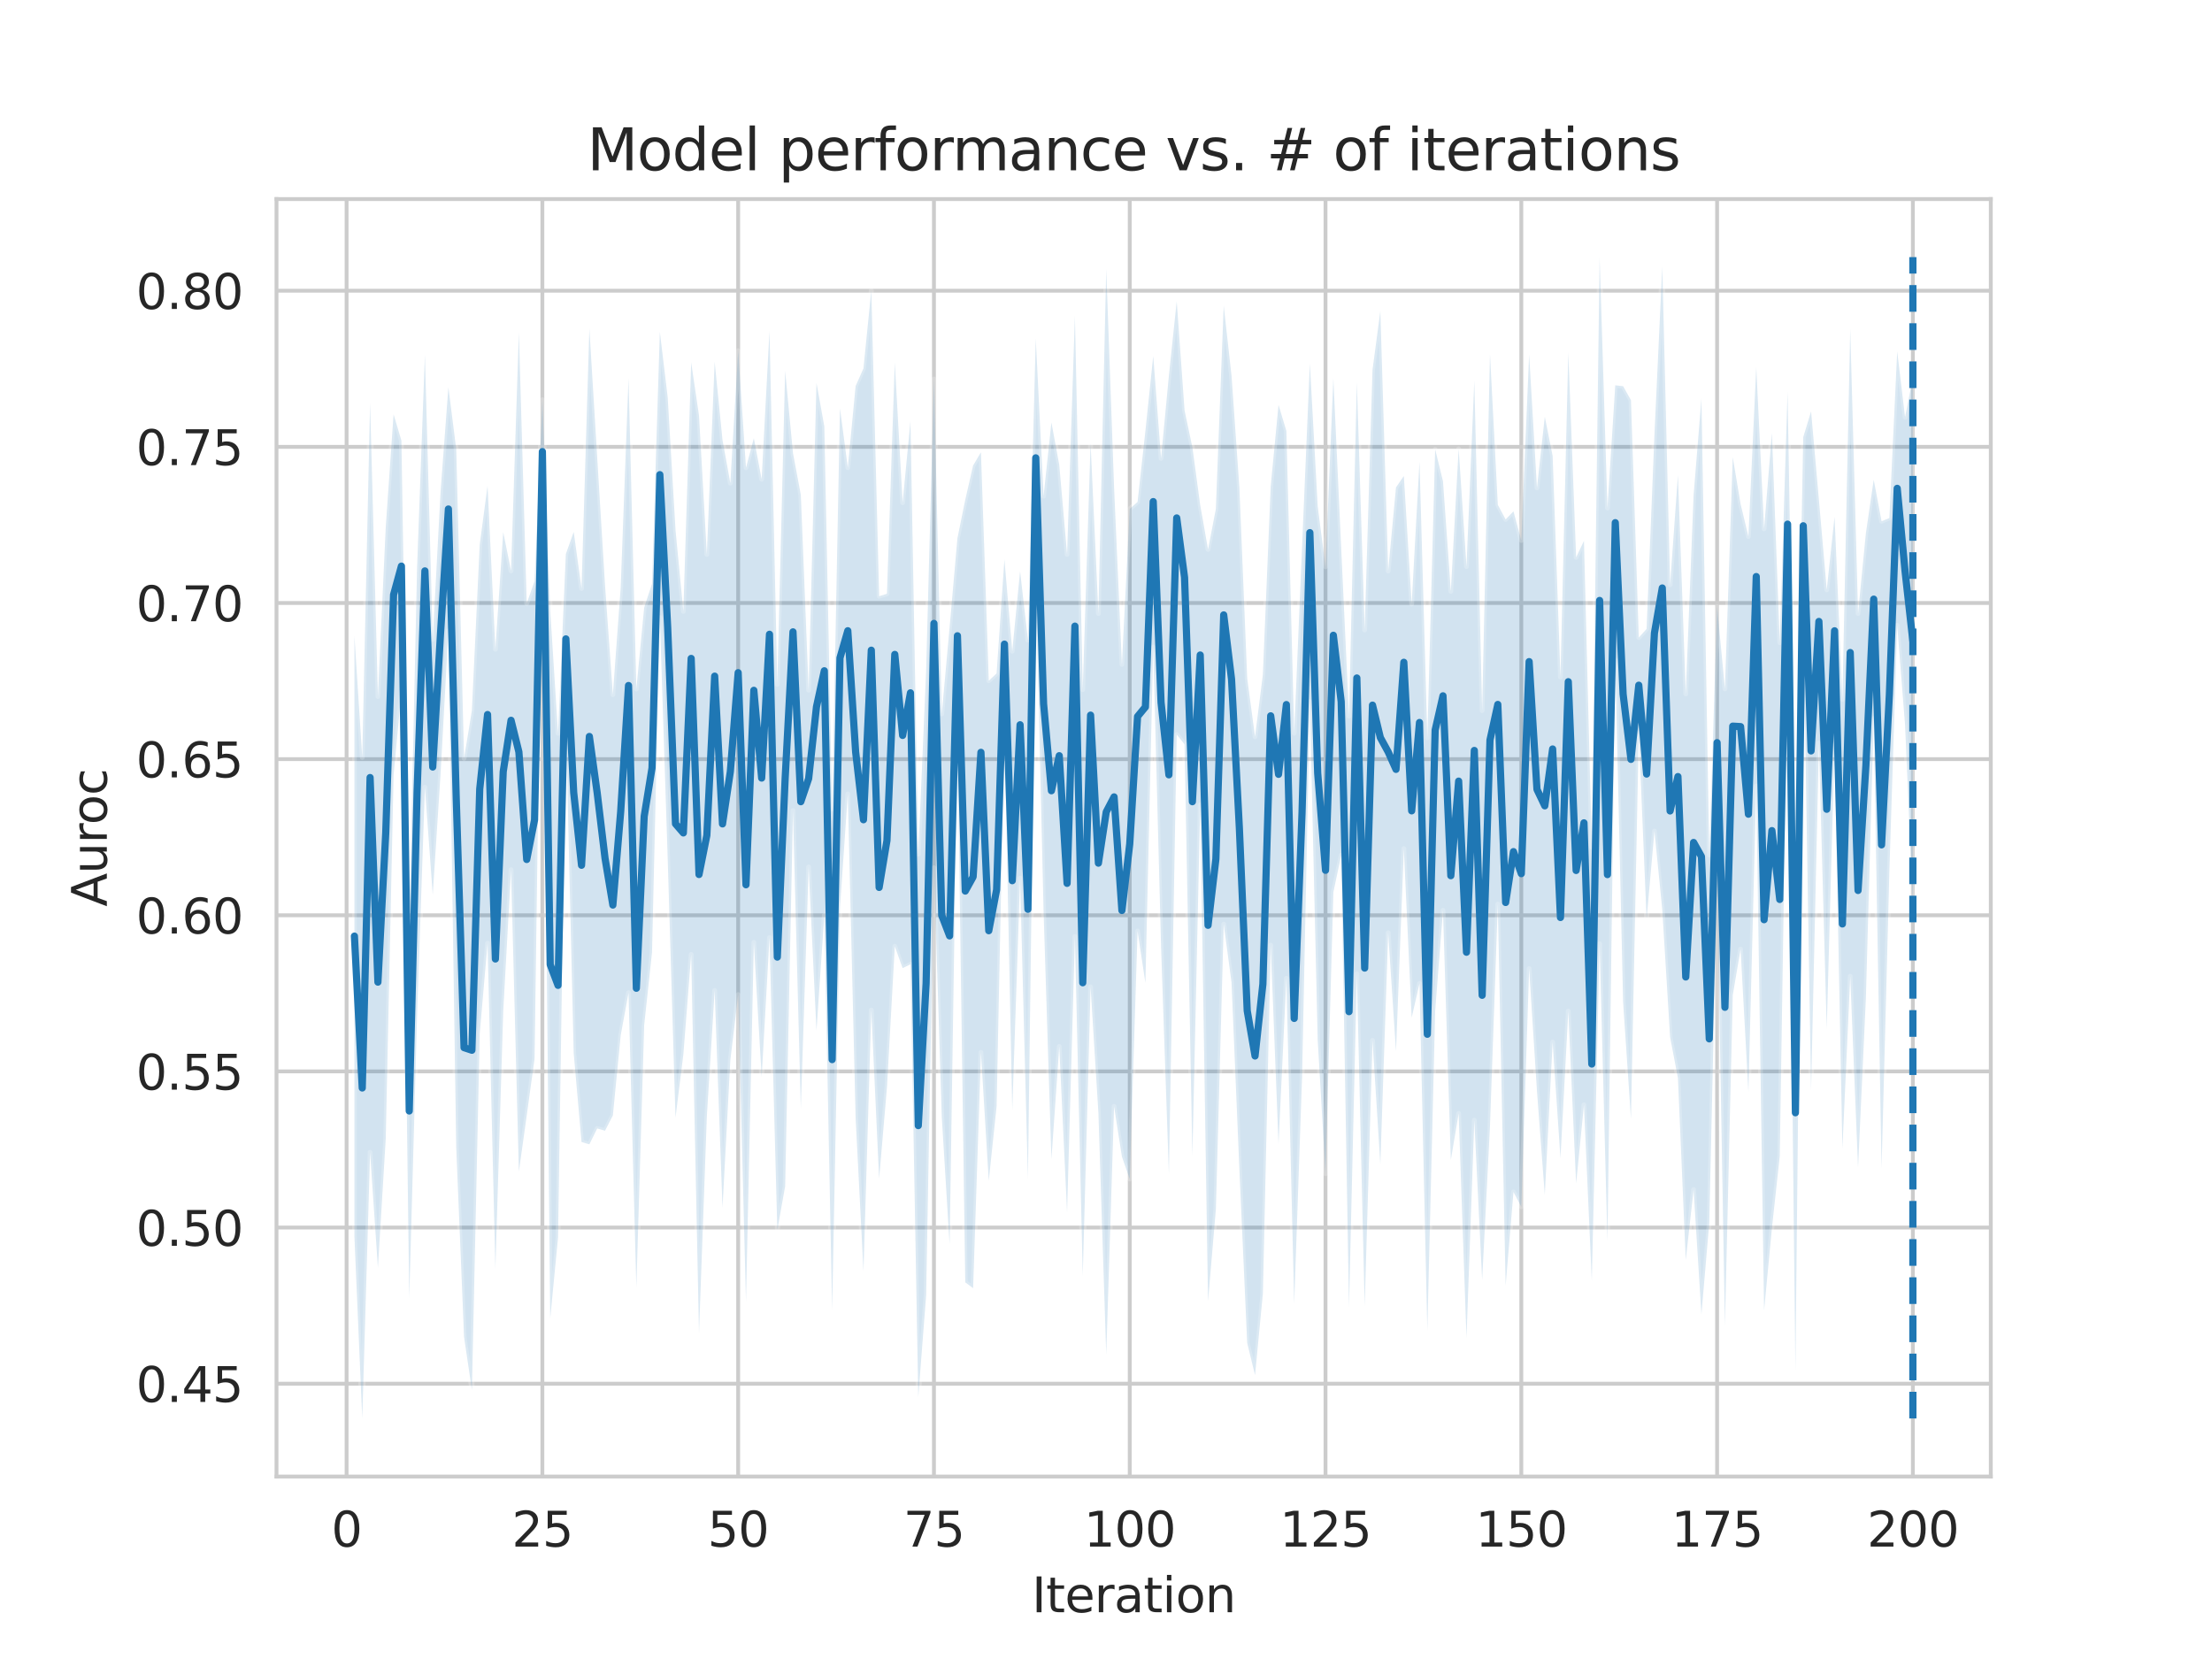 <?xml version="1.0" encoding="utf-8" standalone="no"?>
<!DOCTYPE svg PUBLIC "-//W3C//DTD SVG 1.1//EN"
  "http://www.w3.org/Graphics/SVG/1.1/DTD/svg11.dtd">
<svg xmlns:xlink="http://www.w3.org/1999/xlink" width="460.8pt" height="345.6pt" viewBox="0 0 460.8 345.6" xmlns="http://www.w3.org/2000/svg" version="1.1">
 <defs>
  <style type="text/css">*{stroke-linejoin: round; stroke-linecap: butt}</style>
 </defs>
 <g id="figure_1">
  <g id="patch_1">
   <path d="M 0 345.6 
L 460.8 345.6 
L 460.8 0 
L 0 0 
z
" style="fill: #ffffff"/>
  </g>
  <g id="axes_1">
   <g id="patch_2">
    <path d="M 57.6 307.584 
L 414.72 307.584 
L 414.72 41.472 
L 57.6 41.472 
z
" style="fill: #ffffff"/>
   </g>
   <g id="matplotlib.axis_1">
    <g id="xtick_1">
     <g id="line2d_1">
      <path d="M 72.201 307.584 
L 72.201 41.472 
" clip-path="url(#p292351b2fc)" style="fill: none; stroke: #cccccc; stroke-width: 0.8; stroke-linecap: round"/>
     </g>
     <g id="text_1">
      <!-- 0 -->
      <g style="fill: #262626" transform="translate(69.02 322.182)scale(0.1 -0.1)">
       <defs>
        <path id="DejaVuSans-30" d="M 2034 4250 
Q 1547 4250 1301 3770 
Q 1056 3291 1056 2328 
Q 1056 1369 1301 889 
Q 1547 409 2034 409 
Q 2525 409 2770 889 
Q 3016 1369 3016 2328 
Q 3016 3291 2770 3770 
Q 2525 4250 2034 4250 
z
M 2034 4750 
Q 2819 4750 3233 4129 
Q 3647 3509 3647 2328 
Q 3647 1150 3233 529 
Q 2819 -91 2034 -91 
Q 1250 -91 836 529 
Q 422 1150 422 2328 
Q 422 3509 836 4129 
Q 1250 4750 2034 4750 
z
" transform="scale(0.016)"/>
       </defs>
       <use xlink:href="#DejaVuSans-30"/>
      </g>
     </g>
    </g>
    <g id="xtick_2">
     <g id="line2d_2">
      <path d="M 112.987 307.584 
L 112.987 41.472 
" clip-path="url(#p292351b2fc)" style="fill: none; stroke: #cccccc; stroke-width: 0.8; stroke-linecap: round"/>
     </g>
     <g id="text_2">
      <!-- 25 -->
      <g style="fill: #262626" transform="translate(106.625 322.182)scale(0.1 -0.1)">
       <defs>
        <path id="DejaVuSans-32" d="M 1228 531 
L 3431 531 
L 3431 0 
L 469 0 
L 469 531 
Q 828 903 1448 1529 
Q 2069 2156 2228 2338 
Q 2531 2678 2651 2914 
Q 2772 3150 2772 3378 
Q 2772 3750 2511 3984 
Q 2250 4219 1831 4219 
Q 1534 4219 1204 4116 
Q 875 4013 500 3803 
L 500 4441 
Q 881 4594 1212 4672 
Q 1544 4750 1819 4750 
Q 2544 4750 2975 4387 
Q 3406 4025 3406 3419 
Q 3406 3131 3298 2873 
Q 3191 2616 2906 2266 
Q 2828 2175 2409 1742 
Q 1991 1309 1228 531 
z
" transform="scale(0.016)"/>
        <path id="DejaVuSans-35" d="M 691 4666 
L 3169 4666 
L 3169 4134 
L 1269 4134 
L 1269 2991 
Q 1406 3038 1543 3061 
Q 1681 3084 1819 3084 
Q 2600 3084 3056 2656 
Q 3513 2228 3513 1497 
Q 3513 744 3044 326 
Q 2575 -91 1722 -91 
Q 1428 -91 1123 -41 
Q 819 9 494 109 
L 494 744 
Q 775 591 1075 516 
Q 1375 441 1709 441 
Q 2250 441 2565 725 
Q 2881 1009 2881 1497 
Q 2881 1984 2565 2268 
Q 2250 2553 1709 2553 
Q 1456 2553 1204 2497 
Q 953 2441 691 2322 
L 691 4666 
z
" transform="scale(0.016)"/>
       </defs>
       <use xlink:href="#DejaVuSans-32"/>
       <use xlink:href="#DejaVuSans-35" x="63.623"/>
      </g>
     </g>
    </g>
    <g id="xtick_3">
     <g id="line2d_3">
      <path d="M 153.773 307.584 
L 153.773 41.472 
" clip-path="url(#p292351b2fc)" style="fill: none; stroke: #cccccc; stroke-width: 0.8; stroke-linecap: round"/>
     </g>
     <g id="text_3">
      <!-- 50 -->
      <g style="fill: #262626" transform="translate(147.41 322.182)scale(0.1 -0.1)">
       <use xlink:href="#DejaVuSans-35"/>
       <use xlink:href="#DejaVuSans-30" x="63.623"/>
      </g>
     </g>
    </g>
    <g id="xtick_4">
     <g id="line2d_4">
      <path d="M 194.559 307.584 
L 194.559 41.472 
" clip-path="url(#p292351b2fc)" style="fill: none; stroke: #cccccc; stroke-width: 0.8; stroke-linecap: round"/>
     </g>
     <g id="text_4">
      <!-- 75 -->
      <g style="fill: #262626" transform="translate(188.196 322.182)scale(0.1 -0.1)">
       <defs>
        <path id="DejaVuSans-37" d="M 525 4666 
L 3525 4666 
L 3525 4397 
L 1831 0 
L 1172 0 
L 2766 4134 
L 525 4134 
L 525 4666 
z
" transform="scale(0.016)"/>
       </defs>
       <use xlink:href="#DejaVuSans-37"/>
       <use xlink:href="#DejaVuSans-35" x="63.623"/>
      </g>
     </g>
    </g>
    <g id="xtick_5">
     <g id="line2d_5">
      <path d="M 235.344 307.584 
L 235.344 41.472 
" clip-path="url(#p292351b2fc)" style="fill: none; stroke: #cccccc; stroke-width: 0.8; stroke-linecap: round"/>
     </g>
     <g id="text_5">
      <!-- 100 -->
      <g style="fill: #262626" transform="translate(225.801 322.182)scale(0.1 -0.1)">
       <defs>
        <path id="DejaVuSans-31" d="M 794 531 
L 1825 531 
L 1825 4091 
L 703 3866 
L 703 4441 
L 1819 4666 
L 2450 4666 
L 2450 531 
L 3481 531 
L 3481 0 
L 794 0 
L 794 531 
z
" transform="scale(0.016)"/>
       </defs>
       <use xlink:href="#DejaVuSans-31"/>
       <use xlink:href="#DejaVuSans-30" x="63.623"/>
       <use xlink:href="#DejaVuSans-30" x="127.246"/>
      </g>
     </g>
    </g>
    <g id="xtick_6">
     <g id="line2d_6">
      <path d="M 276.13 307.584 
L 276.13 41.472 
" clip-path="url(#p292351b2fc)" style="fill: none; stroke: #cccccc; stroke-width: 0.8; stroke-linecap: round"/>
     </g>
     <g id="text_6">
      <!-- 125 -->
      <g style="fill: #262626" transform="translate(266.586 322.182)scale(0.1 -0.1)">
       <use xlink:href="#DejaVuSans-31"/>
       <use xlink:href="#DejaVuSans-32" x="63.623"/>
       <use xlink:href="#DejaVuSans-35" x="127.246"/>
      </g>
     </g>
    </g>
    <g id="xtick_7">
     <g id="line2d_7">
      <path d="M 316.916 307.584 
L 316.916 41.472 
" clip-path="url(#p292351b2fc)" style="fill: none; stroke: #cccccc; stroke-width: 0.8; stroke-linecap: round"/>
     </g>
     <g id="text_7">
      <!-- 150 -->
      <g style="fill: #262626" transform="translate(307.372 322.182)scale(0.1 -0.1)">
       <use xlink:href="#DejaVuSans-31"/>
       <use xlink:href="#DejaVuSans-35" x="63.623"/>
       <use xlink:href="#DejaVuSans-30" x="127.246"/>
      </g>
     </g>
    </g>
    <g id="xtick_8">
     <g id="line2d_8">
      <path d="M 357.702 307.584 
L 357.702 41.472 
" clip-path="url(#p292351b2fc)" style="fill: none; stroke: #cccccc; stroke-width: 0.8; stroke-linecap: round"/>
     </g>
     <g id="text_8">
      <!-- 175 -->
      <g style="fill: #262626" transform="translate(348.158 322.182)scale(0.1 -0.1)">
       <use xlink:href="#DejaVuSans-31"/>
       <use xlink:href="#DejaVuSans-37" x="63.623"/>
       <use xlink:href="#DejaVuSans-35" x="127.246"/>
      </g>
     </g>
    </g>
    <g id="xtick_9">
     <g id="line2d_9">
      <path d="M 398.487 307.584 
L 398.487 41.472 
" clip-path="url(#p292351b2fc)" style="fill: none; stroke: #cccccc; stroke-width: 0.8; stroke-linecap: round"/>
     </g>
     <g id="text_9">
      <!-- 200 -->
      <g style="fill: #262626" transform="translate(388.944 322.182)scale(0.1 -0.1)">
       <use xlink:href="#DejaVuSans-32"/>
       <use xlink:href="#DejaVuSans-30" x="63.623"/>
       <use xlink:href="#DejaVuSans-30" x="127.246"/>
      </g>
     </g>
    </g>
    <g id="text_10">
     <!-- Iteration -->
     <g style="fill: #262626" transform="translate(214.951 335.861)scale(0.1 -0.1)">
      <defs>
       <path id="DejaVuSans-49" d="M 628 4666 
L 1259 4666 
L 1259 0 
L 628 0 
L 628 4666 
z
" transform="scale(0.016)"/>
       <path id="DejaVuSans-74" d="M 1172 4494 
L 1172 3500 
L 2356 3500 
L 2356 3053 
L 1172 3053 
L 1172 1153 
Q 1172 725 1289 603 
Q 1406 481 1766 481 
L 2356 481 
L 2356 0 
L 1766 0 
Q 1100 0 847 248 
Q 594 497 594 1153 
L 594 3053 
L 172 3053 
L 172 3500 
L 594 3500 
L 594 4494 
L 1172 4494 
z
" transform="scale(0.016)"/>
       <path id="DejaVuSans-65" d="M 3597 1894 
L 3597 1613 
L 953 1613 
Q 991 1019 1311 708 
Q 1631 397 2203 397 
Q 2534 397 2845 478 
Q 3156 559 3463 722 
L 3463 178 
Q 3153 47 2828 -22 
Q 2503 -91 2169 -91 
Q 1331 -91 842 396 
Q 353 884 353 1716 
Q 353 2575 817 3079 
Q 1281 3584 2069 3584 
Q 2775 3584 3186 3129 
Q 3597 2675 3597 1894 
z
M 3022 2063 
Q 3016 2534 2758 2815 
Q 2500 3097 2075 3097 
Q 1594 3097 1305 2825 
Q 1016 2553 972 2059 
L 3022 2063 
z
" transform="scale(0.016)"/>
       <path id="DejaVuSans-72" d="M 2631 2963 
Q 2534 3019 2420 3045 
Q 2306 3072 2169 3072 
Q 1681 3072 1420 2755 
Q 1159 2438 1159 1844 
L 1159 0 
L 581 0 
L 581 3500 
L 1159 3500 
L 1159 2956 
Q 1341 3275 1631 3429 
Q 1922 3584 2338 3584 
Q 2397 3584 2469 3576 
Q 2541 3569 2628 3553 
L 2631 2963 
z
" transform="scale(0.016)"/>
       <path id="DejaVuSans-61" d="M 2194 1759 
Q 1497 1759 1228 1600 
Q 959 1441 959 1056 
Q 959 750 1161 570 
Q 1363 391 1709 391 
Q 2188 391 2477 730 
Q 2766 1069 2766 1631 
L 2766 1759 
L 2194 1759 
z
M 3341 1997 
L 3341 0 
L 2766 0 
L 2766 531 
Q 2569 213 2275 61 
Q 1981 -91 1556 -91 
Q 1019 -91 701 211 
Q 384 513 384 1019 
Q 384 1609 779 1909 
Q 1175 2209 1959 2209 
L 2766 2209 
L 2766 2266 
Q 2766 2663 2505 2880 
Q 2244 3097 1772 3097 
Q 1472 3097 1187 3025 
Q 903 2953 641 2809 
L 641 3341 
Q 956 3463 1253 3523 
Q 1550 3584 1831 3584 
Q 2591 3584 2966 3190 
Q 3341 2797 3341 1997 
z
" transform="scale(0.016)"/>
       <path id="DejaVuSans-69" d="M 603 3500 
L 1178 3500 
L 1178 0 
L 603 0 
L 603 3500 
z
M 603 4863 
L 1178 4863 
L 1178 4134 
L 603 4134 
L 603 4863 
z
" transform="scale(0.016)"/>
       <path id="DejaVuSans-6f" d="M 1959 3097 
Q 1497 3097 1228 2736 
Q 959 2375 959 1747 
Q 959 1119 1226 758 
Q 1494 397 1959 397 
Q 2419 397 2687 759 
Q 2956 1122 2956 1747 
Q 2956 2369 2687 2733 
Q 2419 3097 1959 3097 
z
M 1959 3584 
Q 2709 3584 3137 3096 
Q 3566 2609 3566 1747 
Q 3566 888 3137 398 
Q 2709 -91 1959 -91 
Q 1206 -91 779 398 
Q 353 888 353 1747 
Q 353 2609 779 3096 
Q 1206 3584 1959 3584 
z
" transform="scale(0.016)"/>
       <path id="DejaVuSans-6e" d="M 3513 2113 
L 3513 0 
L 2938 0 
L 2938 2094 
Q 2938 2591 2744 2837 
Q 2550 3084 2163 3084 
Q 1697 3084 1428 2787 
Q 1159 2491 1159 1978 
L 1159 0 
L 581 0 
L 581 3500 
L 1159 3500 
L 1159 2956 
Q 1366 3272 1645 3428 
Q 1925 3584 2291 3584 
Q 2894 3584 3203 3211 
Q 3513 2838 3513 2113 
z
" transform="scale(0.016)"/>
      </defs>
      <use xlink:href="#DejaVuSans-49"/>
      <use xlink:href="#DejaVuSans-74" x="29.492"/>
      <use xlink:href="#DejaVuSans-65" x="68.701"/>
      <use xlink:href="#DejaVuSans-72" x="130.225"/>
      <use xlink:href="#DejaVuSans-61" x="171.338"/>
      <use xlink:href="#DejaVuSans-74" x="232.617"/>
      <use xlink:href="#DejaVuSans-69" x="271.826"/>
      <use xlink:href="#DejaVuSans-6f" x="299.609"/>
      <use xlink:href="#DejaVuSans-6e" x="360.791"/>
     </g>
    </g>
   </g>
   <g id="matplotlib.axis_2">
    <g id="ytick_1">
     <g id="line2d_10">
      <path d="M 57.6 288.251 
L 414.72 288.251 
" clip-path="url(#p292351b2fc)" style="fill: none; stroke: #cccccc; stroke-width: 0.8; stroke-linecap: round"/>
     </g>
     <g id="text_11">
      <!-- 0.45 -->
      <g style="fill: #262626" transform="translate(28.334 292.05)scale(0.1 -0.1)">
       <defs>
        <path id="DejaVuSans-2e" d="M 684 794 
L 1344 794 
L 1344 0 
L 684 0 
L 684 794 
z
" transform="scale(0.016)"/>
        <path id="DejaVuSans-34" d="M 2419 4116 
L 825 1625 
L 2419 1625 
L 2419 4116 
z
M 2253 4666 
L 3047 4666 
L 3047 1625 
L 3713 1625 
L 3713 1100 
L 3047 1100 
L 3047 0 
L 2419 0 
L 2419 1100 
L 313 1100 
L 313 1709 
L 2253 4666 
z
" transform="scale(0.016)"/>
       </defs>
       <use xlink:href="#DejaVuSans-30"/>
       <use xlink:href="#DejaVuSans-2e" x="63.623"/>
       <use xlink:href="#DejaVuSans-34" x="95.41"/>
       <use xlink:href="#DejaVuSans-35" x="159.033"/>
      </g>
     </g>
    </g>
    <g id="ytick_2">
     <g id="line2d_11">
      <path d="M 57.6 255.724 
L 414.72 255.724 
" clip-path="url(#p292351b2fc)" style="fill: none; stroke: #cccccc; stroke-width: 0.8; stroke-linecap: round"/>
     </g>
     <g id="text_12">
      <!-- 0.50 -->
      <g style="fill: #262626" transform="translate(28.334 259.523)scale(0.1 -0.1)">
       <use xlink:href="#DejaVuSans-30"/>
       <use xlink:href="#DejaVuSans-2e" x="63.623"/>
       <use xlink:href="#DejaVuSans-35" x="95.41"/>
       <use xlink:href="#DejaVuSans-30" x="159.033"/>
      </g>
     </g>
    </g>
    <g id="ytick_3">
     <g id="line2d_12">
      <path d="M 57.6 223.197 
L 414.72 223.197 
" clip-path="url(#p292351b2fc)" style="fill: none; stroke: #cccccc; stroke-width: 0.8; stroke-linecap: round"/>
     </g>
     <g id="text_13">
      <!-- 0.55 -->
      <g style="fill: #262626" transform="translate(28.334 226.996)scale(0.1 -0.1)">
       <use xlink:href="#DejaVuSans-30"/>
       <use xlink:href="#DejaVuSans-2e" x="63.623"/>
       <use xlink:href="#DejaVuSans-35" x="95.41"/>
       <use xlink:href="#DejaVuSans-35" x="159.033"/>
      </g>
     </g>
    </g>
    <g id="ytick_4">
     <g id="line2d_13">
      <path d="M 57.6 190.67 
L 414.72 190.67 
" clip-path="url(#p292351b2fc)" style="fill: none; stroke: #cccccc; stroke-width: 0.8; stroke-linecap: round"/>
     </g>
     <g id="text_14">
      <!-- 0.60 -->
      <g style="fill: #262626" transform="translate(28.334 194.469)scale(0.1 -0.1)">
       <defs>
        <path id="DejaVuSans-36" d="M 2113 2584 
Q 1688 2584 1439 2293 
Q 1191 2003 1191 1497 
Q 1191 994 1439 701 
Q 1688 409 2113 409 
Q 2538 409 2786 701 
Q 3034 994 3034 1497 
Q 3034 2003 2786 2293 
Q 2538 2584 2113 2584 
z
M 3366 4563 
L 3366 3988 
Q 3128 4100 2886 4159 
Q 2644 4219 2406 4219 
Q 1781 4219 1451 3797 
Q 1122 3375 1075 2522 
Q 1259 2794 1537 2939 
Q 1816 3084 2150 3084 
Q 2853 3084 3261 2657 
Q 3669 2231 3669 1497 
Q 3669 778 3244 343 
Q 2819 -91 2113 -91 
Q 1303 -91 875 529 
Q 447 1150 447 2328 
Q 447 3434 972 4092 
Q 1497 4750 2381 4750 
Q 2619 4750 2861 4703 
Q 3103 4656 3366 4563 
z
" transform="scale(0.016)"/>
       </defs>
       <use xlink:href="#DejaVuSans-30"/>
       <use xlink:href="#DejaVuSans-2e" x="63.623"/>
       <use xlink:href="#DejaVuSans-36" x="95.41"/>
       <use xlink:href="#DejaVuSans-30" x="159.033"/>
      </g>
     </g>
    </g>
    <g id="ytick_5">
     <g id="line2d_14">
      <path d="M 57.6 158.143 
L 414.72 158.143 
" clip-path="url(#p292351b2fc)" style="fill: none; stroke: #cccccc; stroke-width: 0.8; stroke-linecap: round"/>
     </g>
     <g id="text_15">
      <!-- 0.65 -->
      <g style="fill: #262626" transform="translate(28.334 161.942)scale(0.1 -0.1)">
       <use xlink:href="#DejaVuSans-30"/>
       <use xlink:href="#DejaVuSans-2e" x="63.623"/>
       <use xlink:href="#DejaVuSans-36" x="95.41"/>
       <use xlink:href="#DejaVuSans-35" x="159.033"/>
      </g>
     </g>
    </g>
    <g id="ytick_6">
     <g id="line2d_15">
      <path d="M 57.6 125.616 
L 414.72 125.616 
" clip-path="url(#p292351b2fc)" style="fill: none; stroke: #cccccc; stroke-width: 0.8; stroke-linecap: round"/>
     </g>
     <g id="text_16">
      <!-- 0.70 -->
      <g style="fill: #262626" transform="translate(28.334 129.415)scale(0.1 -0.1)">
       <use xlink:href="#DejaVuSans-30"/>
       <use xlink:href="#DejaVuSans-2e" x="63.623"/>
       <use xlink:href="#DejaVuSans-37" x="95.41"/>
       <use xlink:href="#DejaVuSans-30" x="159.033"/>
      </g>
     </g>
    </g>
    <g id="ytick_7">
     <g id="line2d_16">
      <path d="M 57.6 93.089 
L 414.72 93.089 
" clip-path="url(#p292351b2fc)" style="fill: none; stroke: #cccccc; stroke-width: 0.8; stroke-linecap: round"/>
     </g>
     <g id="text_17">
      <!-- 0.75 -->
      <g style="fill: #262626" transform="translate(28.334 96.888)scale(0.1 -0.1)">
       <use xlink:href="#DejaVuSans-30"/>
       <use xlink:href="#DejaVuSans-2e" x="63.623"/>
       <use xlink:href="#DejaVuSans-37" x="95.41"/>
       <use xlink:href="#DejaVuSans-35" x="159.033"/>
      </g>
     </g>
    </g>
    <g id="ytick_8">
     <g id="line2d_17">
      <path d="M 57.6 60.562 
L 414.72 60.562 
" clip-path="url(#p292351b2fc)" style="fill: none; stroke: #cccccc; stroke-width: 0.8; stroke-linecap: round"/>
     </g>
     <g id="text_18">
      <!-- 0.80 -->
      <g style="fill: #262626" transform="translate(28.334 64.361)scale(0.1 -0.1)">
       <defs>
        <path id="DejaVuSans-38" d="M 2034 2216 
Q 1584 2216 1326 1975 
Q 1069 1734 1069 1313 
Q 1069 891 1326 650 
Q 1584 409 2034 409 
Q 2484 409 2743 651 
Q 3003 894 3003 1313 
Q 3003 1734 2745 1975 
Q 2488 2216 2034 2216 
z
M 1403 2484 
Q 997 2584 770 2862 
Q 544 3141 544 3541 
Q 544 4100 942 4425 
Q 1341 4750 2034 4750 
Q 2731 4750 3128 4425 
Q 3525 4100 3525 3541 
Q 3525 3141 3298 2862 
Q 3072 2584 2669 2484 
Q 3125 2378 3379 2068 
Q 3634 1759 3634 1313 
Q 3634 634 3220 271 
Q 2806 -91 2034 -91 
Q 1263 -91 848 271 
Q 434 634 434 1313 
Q 434 1759 690 2068 
Q 947 2378 1403 2484 
z
M 1172 3481 
Q 1172 3119 1398 2916 
Q 1625 2713 2034 2713 
Q 2441 2713 2670 2916 
Q 2900 3119 2900 3481 
Q 2900 3844 2670 4047 
Q 2441 4250 2034 4250 
Q 1625 4250 1398 4047 
Q 1172 3844 1172 3481 
z
" transform="scale(0.016)"/>
       </defs>
       <use xlink:href="#DejaVuSans-30"/>
       <use xlink:href="#DejaVuSans-2e" x="63.623"/>
       <use xlink:href="#DejaVuSans-38" x="95.41"/>
       <use xlink:href="#DejaVuSans-30" x="159.033"/>
      </g>
     </g>
    </g>
    <g id="text_19">
     <!-- Auroc -->
     <g style="fill: #262626" transform="translate(22.255 188.869)rotate(-90)scale(0.1 -0.1)">
      <defs>
       <path id="DejaVuSans-41" d="M 2188 4044 
L 1331 1722 
L 3047 1722 
L 2188 4044 
z
M 1831 4666 
L 2547 4666 
L 4325 0 
L 3669 0 
L 3244 1197 
L 1141 1197 
L 716 0 
L 50 0 
L 1831 4666 
z
" transform="scale(0.016)"/>
       <path id="DejaVuSans-75" d="M 544 1381 
L 544 3500 
L 1119 3500 
L 1119 1403 
Q 1119 906 1312 657 
Q 1506 409 1894 409 
Q 2359 409 2629 706 
Q 2900 1003 2900 1516 
L 2900 3500 
L 3475 3500 
L 3475 0 
L 2900 0 
L 2900 538 
Q 2691 219 2414 64 
Q 2138 -91 1772 -91 
Q 1169 -91 856 284 
Q 544 659 544 1381 
z
M 1991 3584 
L 1991 3584 
z
" transform="scale(0.016)"/>
       <path id="DejaVuSans-63" d="M 3122 3366 
L 3122 2828 
Q 2878 2963 2633 3030 
Q 2388 3097 2138 3097 
Q 1578 3097 1268 2742 
Q 959 2388 959 1747 
Q 959 1106 1268 751 
Q 1578 397 2138 397 
Q 2388 397 2633 464 
Q 2878 531 3122 666 
L 3122 134 
Q 2881 22 2623 -34 
Q 2366 -91 2075 -91 
Q 1284 -91 818 406 
Q 353 903 353 1747 
Q 353 2603 823 3093 
Q 1294 3584 2113 3584 
Q 2378 3584 2631 3529 
Q 2884 3475 3122 3366 
z
" transform="scale(0.016)"/>
      </defs>
      <use xlink:href="#DejaVuSans-41"/>
      <use xlink:href="#DejaVuSans-75" x="68.408"/>
      <use xlink:href="#DejaVuSans-72" x="131.787"/>
      <use xlink:href="#DejaVuSans-6f" x="170.65"/>
      <use xlink:href="#DejaVuSans-63" x="231.832"/>
     </g>
    </g>
   </g>
   <g id="PolyCollection_1">
    <defs>
     <path id="m9a3bfb4ce6" d="M 73.833 -213.159 
L 73.833 -88.025 
L 75.464 -50.112 
L 77.096 -105.55 
L 78.727 -81.515 
L 80.358 -108.424 
L 81.99 -184.123 
L 83.621 -201.517 
L 85.253 -75.12 
L 86.884 -133.887 
L 88.516 -181.616 
L 90.147 -159.232 
L 91.778 -184.373 
L 93.41 -214.188 
L 95.041 -106.645 
L 96.673 -67.094 
L 98.304 -56.059 
L 99.936 -130.315 
L 101.567 -149.126 
L 103.198 -81.315 
L 104.83 -134.977 
L 106.461 -164.423 
L 108.093 -101.536 
L 109.724 -113.223 
L 111.356 -125.067 
L 112.987 -240.711 
L 114.618 -70.898 
L 116.25 -87.828 
L 117.881 -194.812 
L 119.513 -126.222 
L 121.144 -107.7 
L 122.776 -107.222 
L 124.407 -110.523 
L 126.038 -110.044 
L 127.67 -113.239 
L 129.301 -129.925 
L 130.933 -138.802 
L 132.564 -77.408 
L 134.196 -132.073 
L 135.827 -147.223 
L 137.458 -216.975 
L 139.09 -166.868 
L 140.721 -112.79 
L 142.353 -125.937 
L 143.984 -146.777 
L 145.616 -67.851 
L 147.247 -113.058 
L 148.879 -139.277 
L 150.51 -94.008 
L 152.141 -124.754 
L 153.773 -138.409 
L 155.404 -74.43 
L 157.036 -149.283 
L 158.667 -121.26 
L 160.299 -150.276 
L 161.93 -89.399 
L 163.561 -98.48 
L 165.193 -176.747 
L 166.824 -114.683 
L 168.456 -165.008 
L 170.087 -130.888 
L 171.719 -154.957 
L 173.35 -72.665 
L 174.981 -156.531 
L 176.613 -180.224 
L 178.244 -112.756 
L 179.876 -80.818 
L 181.507 -135.195 
L 183.139 -100.068 
L 184.77 -119.119 
L 186.401 -148.469 
L 188.033 -143.928 
L 189.664 -144.709 
L 191.296 -54.579 
L 192.927 -75.758 
L 194.559 -164.826 
L 196.19 -112.93 
L 197.821 -86.37 
L 199.453 -192.83 
L 201.084 -78.463 
L 202.716 -77.249 
L 204.347 -126.374 
L 205.979 -99.653 
L 207.61 -115.167 
L 209.241 -193.783 
L 210.873 -114.333 
L 212.504 -162.658 
L 214.136 -100.117 
L 215.767 -225.389 
L 217.399 -155.709 
L 219.03 -104.148 
L 220.661 -127.6 
L 222.293 -93.061 
L 223.924 -150.502 
L 225.556 -79.824 
L 227.187 -140.019 
L 228.819 -113.787 
L 230.45 -63.408 
L 232.081 -115.126 
L 233.713 -104.666 
L 235.344 -99.98 
L 236.976 -151.654 
L 238.607 -140.859 
L 240.239 -210.792 
L 241.87 -148.461 
L 243.501 -101.045 
L 245.133 -192.575 
L 246.764 -190.553 
L 248.396 -104.786 
L 250.027 -177.947 
L 251.659 -74.547 
L 253.29 -93.74 
L 254.921 -153.094 
L 256.553 -140.936 
L 258.184 -102.073 
L 259.816 -65.834 
L 261.447 -59.133 
L 263.079 -76.143 
L 264.71 -148.714 
L 266.341 -107.355 
L 267.973 -141.819 
L 269.604 -74.025 
L 271.236 -121.046 
L 272.867 -199.412 
L 274.499 -129.008 
L 276.13 -101.086 
L 277.761 -159.728 
L 279.393 -167.438 
L 281.024 -73.283 
L 282.656 -142.745 
L 284.287 -73.511 
L 285.919 -128.87 
L 287.55 -103.112 
L 289.181 -151.295 
L 290.813 -126.591 
L 292.444 -168.826 
L 294.076 -133.599 
L 295.707 -140.733 
L 297.339 -68.405 
L 298.97 -135.015 
L 300.601 -155.962 
L 302.233 -103.941 
L 303.864 -113.663 
L 305.496 -66.902 
L 307.127 -112.251 
L 308.759 -78.96 
L 310.39 -111.002 
L 312.021 -157.257 
L 313.653 -77.806 
L 315.284 -97.304 
L 316.916 -94.198 
L 318.547 -143.828 
L 320.179 -118.343 
L 321.81 -96.693 
L 323.441 -128.527 
L 325.073 -104.376 
L 326.704 -134.977 
L 328.336 -99.047 
L 329.967 -115.447 
L 331.599 -78.799 
L 333.23 -148.998 
L 334.862 -87.057 
L 336.493 -208.092 
L 338.124 -136.868 
L 339.756 -112.584 
L 341.387 -192.941 
L 343.019 -154.132 
L 344.65 -172.484 
L 346.282 -156.126 
L 347.913 -129.553 
L 349.544 -121.051 
L 351.176 -83.114 
L 352.807 -97.797 
L 354.439 -71.786 
L 356.07 -90.871 
L 357.702 -162.571 
L 359.333 -69.442 
L 360.964 -138.303 
L 362.596 -147.883 
L 364.227 -118.152 
L 365.859 -181.874 
L 367.49 -72.602 
L 369.122 -89.749 
L 370.753 -104.749 
L 372.384 -208.826 
L 374.016 -59.95 
L 375.647 -217.614 
L 377.279 -118.466 
L 378.91 -190.793 
L 380.542 -131.303 
L 382.173 -190.452 
L 383.804 -106.337 
L 385.436 -142.229 
L 387.067 -102.4 
L 388.699 -137.757 
L 390.33 -195.924 
L 391.962 -102.191 
L 393.593 -164.216 
L 395.224 -215.326 
L 396.856 -194.616 
L 398.487 -157.134 
L 398.487 -266.931 
L 398.487 -266.931 
L 396.856 -258.677 
L 395.224 -272.405 
L 393.593 -237.685 
L 391.962 -237.012 
L 390.33 -245.653 
L 388.699 -234.504 
L 387.067 -217.803 
L 385.436 -277.094 
L 383.804 -199.914 
L 382.173 -237.931 
L 380.542 -222.731 
L 378.91 -241.489 
L 377.279 -259.882 
L 375.647 -254.526 
L 374.016 -167.643 
L 372.384 -263.998 
L 370.753 -211.71 
L 369.122 -255.382 
L 367.49 -235.418 
L 365.859 -269.11 
L 364.227 -233.831 
L 362.596 -240.585 
L 360.964 -250.355 
L 359.333 -202.083 
L 357.702 -219.214 
L 356.07 -167.501 
L 354.439 -262.555 
L 352.807 -242.398 
L 351.176 -201.044 
L 349.544 -246.6 
L 347.913 -223.779 
L 346.282 -290.092 
L 344.65 -254.967 
L 343.019 -214.584 
L 341.387 -212.778 
L 339.756 -262.245 
L 338.124 -265.144 
L 336.493 -265.338 
L 334.862 -239.758 
L 333.23 -292.032 
L 331.599 -169.096 
L 329.967 -232.921 
L 328.336 -229.488 
L 326.704 -272.194 
L 325.073 -204.565 
L 323.441 -250.618 
L 321.81 -258.766 
L 320.179 -243.96 
L 318.547 -271.723 
L 316.916 -233.006 
L 315.284 -239.078 
L 313.653 -237.389 
L 312.021 -240.441 
L 310.39 -271.858 
L 308.759 -197.566 
L 307.127 -266.286 
L 305.496 -227.572 
L 303.864 -252.091 
L 302.233 -222.413 
L 300.601 -245.33 
L 298.97 -251.998 
L 297.339 -191.89 
L 295.707 -249.448 
L 294.076 -219.775 
L 292.444 -246.436 
L 290.813 -244.064 
L 289.181 -226.644 
L 287.55 -280.791 
L 285.919 -268.541 
L 284.287 -214.356 
L 282.656 -265.978 
L 281.024 -196.428 
L 279.393 -231.415 
L 277.761 -266.794 
L 276.13 -227.521 
L 274.499 -240.114 
L 272.867 -269.87 
L 271.236 -231.474 
L 269.604 -192.864 
L 267.973 -255.825 
L 266.341 -261.241 
L 264.71 -244.245 
L 263.079 -205.062 
L 261.447 -192.107 
L 259.816 -204.271 
L 258.184 -244.024 
L 256.553 -267.266 
L 254.921 -281.913 
L 253.29 -239.583 
L 251.659 -231.141 
L 250.027 -240.351 
L 248.396 -252.404 
L 246.764 -260.086 
L 245.133 -282.823 
L 243.501 -267.332 
L 241.87 -250.108 
L 240.239 -271.428 
L 238.607 -255.787 
L 236.976 -241.031 
L 235.344 -239.596 
L 233.713 -207.191 
L 232.081 -244.054 
L 230.45 -289.525 
L 228.819 -217.795 
L 227.187 -253.227 
L 225.556 -201.933 
L 223.924 -279.825 
L 222.293 -230.105 
L 220.661 -248.745 
L 219.03 -257.599 
L 217.399 -242.238 
L 215.767 -275.05 
L 214.136 -212.247 
L 212.504 -226.579 
L 210.873 -209.94 
L 209.241 -229.048 
L 207.61 -205.319 
L 205.979 -203.782 
L 204.347 -251.376 
L 202.716 -248.618 
L 201.084 -241.494 
L 199.453 -233.484 
L 197.821 -214.906 
L 196.19 -196.866 
L 194.559 -266.64 
L 192.927 -205.744 
L 191.296 -167.658 
L 189.664 -257.827 
L 188.033 -240.87 
L 186.401 -270.077 
L 184.77 -221.91 
L 183.139 -221.393 
L 181.507 -285.107 
L 179.876 -268.85 
L 178.244 -265.182 
L 176.613 -248.183 
L 174.981 -260.553 
L 173.35 -177.073 
L 171.719 -256.767 
L 170.087 -265.825 
L 168.456 -201.82 
L 166.824 -242.503 
L 165.193 -251.195 
L 163.561 -268.355 
L 161.93 -203.048 
L 160.299 -276.658 
L 158.667 -245.765 
L 157.036 -254.305 
L 155.404 -248.153 
L 153.773 -272.533 
L 152.141 -244.948 
L 150.51 -253.922 
L 148.879 -270.219 
L 147.247 -230.102 
L 145.616 -258.997 
L 143.984 -270.096 
L 142.353 -218.241 
L 140.721 -235.176 
L 139.09 -262.842 
L 137.458 -276.462 
L 135.827 -223.993 
L 134.196 -219.026 
L 132.564 -202.052 
L 130.933 -266.79 
L 129.301 -223.148 
L 127.67 -200.883 
L 126.038 -223.609 
L 124.407 -250.289 
L 122.776 -277.142 
L 121.144 -222.997 
L 119.513 -234.787 
L 117.881 -230.198 
L 116.25 -192.839 
L 114.618 -218.422 
L 112.987 -262.328 
L 111.356 -224.529 
L 109.724 -219.888 
L 108.093 -276.381 
L 106.461 -226.673 
L 104.83 -234.741 
L 103.198 -210.34 
L 101.567 -244.371 
L 99.936 -232.143 
L 98.304 -197.575 
L 96.673 -187.617 
L 95.041 -252.006 
L 93.41 -264.94 
L 91.778 -243.103 
L 90.147 -212.411 
L 88.516 -271.721 
L 86.884 -227.212 
L 85.253 -153.214 
L 83.621 -253.818 
L 81.99 -259.287 
L 80.358 -235.738 
L 78.727 -200.495 
L 77.096 -261.695 
L 75.464 -187.799 
L 73.833 -213.159 
z
" style="stroke: #ffffff; stroke-opacity: 0.2"/>
    </defs>
    <g clip-path="url(#p292351b2fc)">
     <use xlink:href="#m9a3bfb4ce6" x="0" y="345.6" style="fill: #1f77b4; fill-opacity: 0.2; stroke: #ffffff; stroke-opacity: 0.2"/>
    </g>
   </g>
   <g id="line2d_18">
    <path d="M 73.833 195.008 
L 75.464 226.645 
L 77.096 161.977 
L 78.727 204.595 
L 80.358 173.519 
L 81.99 123.895 
L 83.621 117.933 
L 85.253 231.433 
L 86.884 165.05 
L 88.516 118.931 
L 90.147 159.779 
L 91.778 131.862 
L 93.41 106.036 
L 95.041 166.274 
L 96.673 218.245 
L 98.304 218.783 
L 99.936 164.371 
L 101.567 148.852 
L 103.198 199.773 
L 104.83 160.741 
L 106.461 150.052 
L 108.093 156.641 
L 109.724 179.045 
L 111.356 170.802 
L 112.987 94.081 
L 114.618 200.94 
L 116.25 205.267 
L 117.881 133.095 
L 119.513 165.095 
L 121.144 180.251 
L 122.776 153.418 
L 124.407 165.194 
L 126.038 178.774 
L 127.67 188.539 
L 129.301 169.063 
L 130.933 142.804 
L 132.564 205.87 
L 134.196 170.05 
L 135.827 159.992 
L 137.458 98.881 
L 139.09 130.745 
L 140.721 171.617 
L 142.353 173.511 
L 143.984 137.163 
L 145.616 182.176 
L 147.247 174.02 
L 148.879 140.852 
L 150.51 171.635 
L 152.141 160.749 
L 153.773 140.129 
L 155.404 184.309 
L 157.036 143.806 
L 158.667 162.088 
L 160.299 132.133 
L 161.93 199.377 
L 163.561 162.182 
L 165.193 131.629 
L 166.824 167.007 
L 168.456 162.186 
L 170.087 147.244 
L 171.719 139.738 
L 173.35 220.731 
L 174.981 137.058 
L 176.613 131.396 
L 178.244 156.631 
L 179.876 170.766 
L 181.507 135.449 
L 183.139 184.869 
L 184.77 175.085 
L 186.401 136.327 
L 188.033 153.201 
L 189.664 144.332 
L 191.296 234.481 
L 192.927 204.849 
L 194.559 129.867 
L 196.19 190.702 
L 197.821 194.962 
L 199.453 132.443 
L 201.084 185.622 
L 202.716 182.666 
L 204.347 156.725 
L 205.979 193.882 
L 207.61 185.357 
L 209.241 134.184 
L 210.873 183.463 
L 212.504 150.981 
L 214.136 189.418 
L 215.767 95.381 
L 217.399 146.626 
L 219.03 164.726 
L 220.661 157.427 
L 222.293 184.017 
L 223.924 130.436 
L 225.556 204.722 
L 227.187 148.977 
L 228.819 179.809 
L 230.45 169.134 
L 232.081 166.01 
L 233.713 189.672 
L 235.344 175.812 
L 236.976 149.258 
L 238.607 147.277 
L 240.239 104.49 
L 241.87 146.315 
L 243.501 161.411 
L 245.133 107.901 
L 246.764 120.28 
L 248.396 167.005 
L 250.027 136.451 
L 251.659 192.756 
L 253.29 178.938 
L 254.921 128.096 
L 256.553 141.499 
L 258.184 172.552 
L 259.816 210.547 
L 261.447 219.98 
L 263.079 204.998 
L 264.71 149.121 
L 266.341 161.302 
L 267.973 146.778 
L 269.604 212.155 
L 271.236 169.34 
L 272.867 110.959 
L 274.499 161.039 
L 276.13 181.297 
L 277.761 132.339 
L 279.393 146.174 
L 281.024 210.744 
L 282.656 141.239 
L 284.287 201.667 
L 285.919 146.894 
L 287.55 153.649 
L 289.181 156.631 
L 290.813 160.272 
L 292.444 137.969 
L 294.076 168.913 
L 295.707 150.509 
L 297.339 215.453 
L 298.97 152.093 
L 300.601 144.954 
L 302.233 182.423 
L 303.864 162.723 
L 305.496 198.363 
L 307.127 156.331 
L 308.759 207.337 
L 310.39 154.17 
L 312.021 146.751 
L 313.653 188.002 
L 315.284 177.409 
L 316.916 181.998 
L 318.547 137.825 
L 320.179 164.448 
L 321.81 167.87 
L 323.441 156.027 
L 325.073 191.129 
L 326.704 142.014 
L 328.336 181.332 
L 329.967 171.416 
L 331.599 221.653 
L 333.23 125.085 
L 334.862 182.192 
L 336.493 108.885 
L 338.124 144.594 
L 339.756 158.186 
L 341.387 142.74 
L 343.019 161.242 
L 344.65 131.875 
L 346.282 122.491 
L 347.913 168.934 
L 349.544 161.775 
L 351.176 203.521 
L 352.807 175.503 
L 354.439 178.43 
L 356.07 216.414 
L 357.702 154.707 
L 359.333 209.838 
L 360.964 151.271 
L 362.596 151.366 
L 364.227 169.609 
L 365.859 120.108 
L 367.49 191.59 
L 369.122 173.034 
L 370.753 187.37 
L 372.384 109.188 
L 374.016 231.804 
L 375.647 109.53 
L 377.279 156.426 
L 378.91 129.459 
L 380.542 168.583 
L 382.173 131.409 
L 383.804 192.475 
L 385.436 135.938 
L 387.067 185.498 
L 388.699 159.47 
L 390.33 124.812 
L 391.962 175.999 
L 393.593 144.649 
L 395.224 101.734 
L 396.856 118.953 
L 398.487 133.568 
L 398.487 133.568 
" clip-path="url(#p292351b2fc)" style="fill: none; stroke: #1f77b4; stroke-width: 1.5; stroke-linecap: round"/>
   </g>
   <g id="LineCollection_1">
    <path d="M 398.487 295.488 
L 398.487 53.568 
" clip-path="url(#p292351b2fc)" style="fill: none; stroke-dasharray: 5.55,2.4; stroke-dashoffset: 0; stroke: #1f77b4; stroke-width: 1.5"/>
   </g>
   <g id="patch_3">
    <path d="M 57.6 307.584 
L 57.6 41.472 
" style="fill: none; stroke: #cccccc; stroke-width: 0.8; stroke-linejoin: miter; stroke-linecap: square"/>
   </g>
   <g id="patch_4">
    <path d="M 414.72 307.584 
L 414.72 41.472 
" style="fill: none; stroke: #cccccc; stroke-width: 0.8; stroke-linejoin: miter; stroke-linecap: square"/>
   </g>
   <g id="patch_5">
    <path d="M 57.6 307.584 
L 414.72 307.584 
" style="fill: none; stroke: #cccccc; stroke-width: 0.8; stroke-linejoin: miter; stroke-linecap: square"/>
   </g>
   <g id="patch_6">
    <path d="M 57.6 41.472 
L 414.72 41.472 
" style="fill: none; stroke: #cccccc; stroke-width: 0.8; stroke-linejoin: miter; stroke-linecap: square"/>
   </g>
   <g id="text_20">
    <!-- Model performance vs. # of iterations -->
    <g style="fill: #262626" transform="translate(122.315 35.472)scale(0.12 -0.12)">
     <defs>
      <path id="DejaVuSans-4d" d="M 628 4666 
L 1569 4666 
L 2759 1491 
L 3956 4666 
L 4897 4666 
L 4897 0 
L 4281 0 
L 4281 4097 
L 3078 897 
L 2444 897 
L 1241 4097 
L 1241 0 
L 628 0 
L 628 4666 
z
" transform="scale(0.016)"/>
      <path id="DejaVuSans-64" d="M 2906 2969 
L 2906 4863 
L 3481 4863 
L 3481 0 
L 2906 0 
L 2906 525 
Q 2725 213 2448 61 
Q 2172 -91 1784 -91 
Q 1150 -91 751 415 
Q 353 922 353 1747 
Q 353 2572 751 3078 
Q 1150 3584 1784 3584 
Q 2172 3584 2448 3432 
Q 2725 3281 2906 2969 
z
M 947 1747 
Q 947 1113 1208 752 
Q 1469 391 1925 391 
Q 2381 391 2643 752 
Q 2906 1113 2906 1747 
Q 2906 2381 2643 2742 
Q 2381 3103 1925 3103 
Q 1469 3103 1208 2742 
Q 947 2381 947 1747 
z
" transform="scale(0.016)"/>
      <path id="DejaVuSans-6c" d="M 603 4863 
L 1178 4863 
L 1178 0 
L 603 0 
L 603 4863 
z
" transform="scale(0.016)"/>
      <path id="DejaVuSans-20" transform="scale(0.016)"/>
      <path id="DejaVuSans-70" d="M 1159 525 
L 1159 -1331 
L 581 -1331 
L 581 3500 
L 1159 3500 
L 1159 2969 
Q 1341 3281 1617 3432 
Q 1894 3584 2278 3584 
Q 2916 3584 3314 3078 
Q 3713 2572 3713 1747 
Q 3713 922 3314 415 
Q 2916 -91 2278 -91 
Q 1894 -91 1617 61 
Q 1341 213 1159 525 
z
M 3116 1747 
Q 3116 2381 2855 2742 
Q 2594 3103 2138 3103 
Q 1681 3103 1420 2742 
Q 1159 2381 1159 1747 
Q 1159 1113 1420 752 
Q 1681 391 2138 391 
Q 2594 391 2855 752 
Q 3116 1113 3116 1747 
z
" transform="scale(0.016)"/>
      <path id="DejaVuSans-66" d="M 2375 4863 
L 2375 4384 
L 1825 4384 
Q 1516 4384 1395 4259 
Q 1275 4134 1275 3809 
L 1275 3500 
L 2222 3500 
L 2222 3053 
L 1275 3053 
L 1275 0 
L 697 0 
L 697 3053 
L 147 3053 
L 147 3500 
L 697 3500 
L 697 3744 
Q 697 4328 969 4595 
Q 1241 4863 1831 4863 
L 2375 4863 
z
" transform="scale(0.016)"/>
      <path id="DejaVuSans-6d" d="M 3328 2828 
Q 3544 3216 3844 3400 
Q 4144 3584 4550 3584 
Q 5097 3584 5394 3201 
Q 5691 2819 5691 2113 
L 5691 0 
L 5113 0 
L 5113 2094 
Q 5113 2597 4934 2840 
Q 4756 3084 4391 3084 
Q 3944 3084 3684 2787 
Q 3425 2491 3425 1978 
L 3425 0 
L 2847 0 
L 2847 2094 
Q 2847 2600 2669 2842 
Q 2491 3084 2119 3084 
Q 1678 3084 1418 2786 
Q 1159 2488 1159 1978 
L 1159 0 
L 581 0 
L 581 3500 
L 1159 3500 
L 1159 2956 
Q 1356 3278 1631 3431 
Q 1906 3584 2284 3584 
Q 2666 3584 2933 3390 
Q 3200 3197 3328 2828 
z
" transform="scale(0.016)"/>
      <path id="DejaVuSans-76" d="M 191 3500 
L 800 3500 
L 1894 563 
L 2988 3500 
L 3597 3500 
L 2284 0 
L 1503 0 
L 191 3500 
z
" transform="scale(0.016)"/>
      <path id="DejaVuSans-73" d="M 2834 3397 
L 2834 2853 
Q 2591 2978 2328 3040 
Q 2066 3103 1784 3103 
Q 1356 3103 1142 2972 
Q 928 2841 928 2578 
Q 928 2378 1081 2264 
Q 1234 2150 1697 2047 
L 1894 2003 
Q 2506 1872 2764 1633 
Q 3022 1394 3022 966 
Q 3022 478 2636 193 
Q 2250 -91 1575 -91 
Q 1294 -91 989 -36 
Q 684 19 347 128 
L 347 722 
Q 666 556 975 473 
Q 1284 391 1588 391 
Q 1994 391 2212 530 
Q 2431 669 2431 922 
Q 2431 1156 2273 1281 
Q 2116 1406 1581 1522 
L 1381 1569 
Q 847 1681 609 1914 
Q 372 2147 372 2553 
Q 372 3047 722 3315 
Q 1072 3584 1716 3584 
Q 2034 3584 2315 3537 
Q 2597 3491 2834 3397 
z
" transform="scale(0.016)"/>
      <path id="DejaVuSans-23" d="M 3272 2816 
L 2363 2816 
L 2100 1772 
L 3016 1772 
L 3272 2816 
z
M 2803 4594 
L 2478 3297 
L 3391 3297 
L 3719 4594 
L 4219 4594 
L 3897 3297 
L 4872 3297 
L 4872 2816 
L 3775 2816 
L 3519 1772 
L 4513 1772 
L 4513 1294 
L 3397 1294 
L 3072 0 
L 2572 0 
L 2894 1294 
L 1978 1294 
L 1656 0 
L 1153 0 
L 1478 1294 
L 494 1294 
L 494 1772 
L 1594 1772 
L 1856 2816 
L 850 2816 
L 850 3297 
L 1978 3297 
L 2297 4594 
L 2803 4594 
z
" transform="scale(0.016)"/>
     </defs>
     <use xlink:href="#DejaVuSans-4d"/>
     <use xlink:href="#DejaVuSans-6f" x="86.279"/>
     <use xlink:href="#DejaVuSans-64" x="147.461"/>
     <use xlink:href="#DejaVuSans-65" x="210.938"/>
     <use xlink:href="#DejaVuSans-6c" x="272.461"/>
     <use xlink:href="#DejaVuSans-20" x="300.244"/>
     <use xlink:href="#DejaVuSans-70" x="332.031"/>
     <use xlink:href="#DejaVuSans-65" x="395.508"/>
     <use xlink:href="#DejaVuSans-72" x="457.031"/>
     <use xlink:href="#DejaVuSans-66" x="498.145"/>
     <use xlink:href="#DejaVuSans-6f" x="533.35"/>
     <use xlink:href="#DejaVuSans-72" x="594.531"/>
     <use xlink:href="#DejaVuSans-6d" x="633.895"/>
     <use xlink:href="#DejaVuSans-61" x="731.307"/>
     <use xlink:href="#DejaVuSans-6e" x="792.586"/>
     <use xlink:href="#DejaVuSans-63" x="855.965"/>
     <use xlink:href="#DejaVuSans-65" x="910.945"/>
     <use xlink:href="#DejaVuSans-20" x="972.469"/>
     <use xlink:href="#DejaVuSans-76" x="1004.256"/>
     <use xlink:href="#DejaVuSans-73" x="1063.436"/>
     <use xlink:href="#DejaVuSans-2e" x="1115.535"/>
     <use xlink:href="#DejaVuSans-20" x="1147.322"/>
     <use xlink:href="#DejaVuSans-23" x="1179.109"/>
     <use xlink:href="#DejaVuSans-20" x="1262.898"/>
     <use xlink:href="#DejaVuSans-6f" x="1294.686"/>
     <use xlink:href="#DejaVuSans-66" x="1355.867"/>
     <use xlink:href="#DejaVuSans-20" x="1391.072"/>
     <use xlink:href="#DejaVuSans-69" x="1422.859"/>
     <use xlink:href="#DejaVuSans-74" x="1450.643"/>
     <use xlink:href="#DejaVuSans-65" x="1489.852"/>
     <use xlink:href="#DejaVuSans-72" x="1551.375"/>
     <use xlink:href="#DejaVuSans-61" x="1592.488"/>
     <use xlink:href="#DejaVuSans-74" x="1653.768"/>
     <use xlink:href="#DejaVuSans-69" x="1692.977"/>
     <use xlink:href="#DejaVuSans-6f" x="1720.76"/>
     <use xlink:href="#DejaVuSans-6e" x="1781.941"/>
     <use xlink:href="#DejaVuSans-73" x="1845.32"/>
    </g>
   </g>
  </g>
 </g>
 <defs>
  <clipPath id="p292351b2fc">
   <rect x="57.6" y="41.472" width="357.12" height="266.112"/>
  </clipPath>
 </defs>
</svg>

